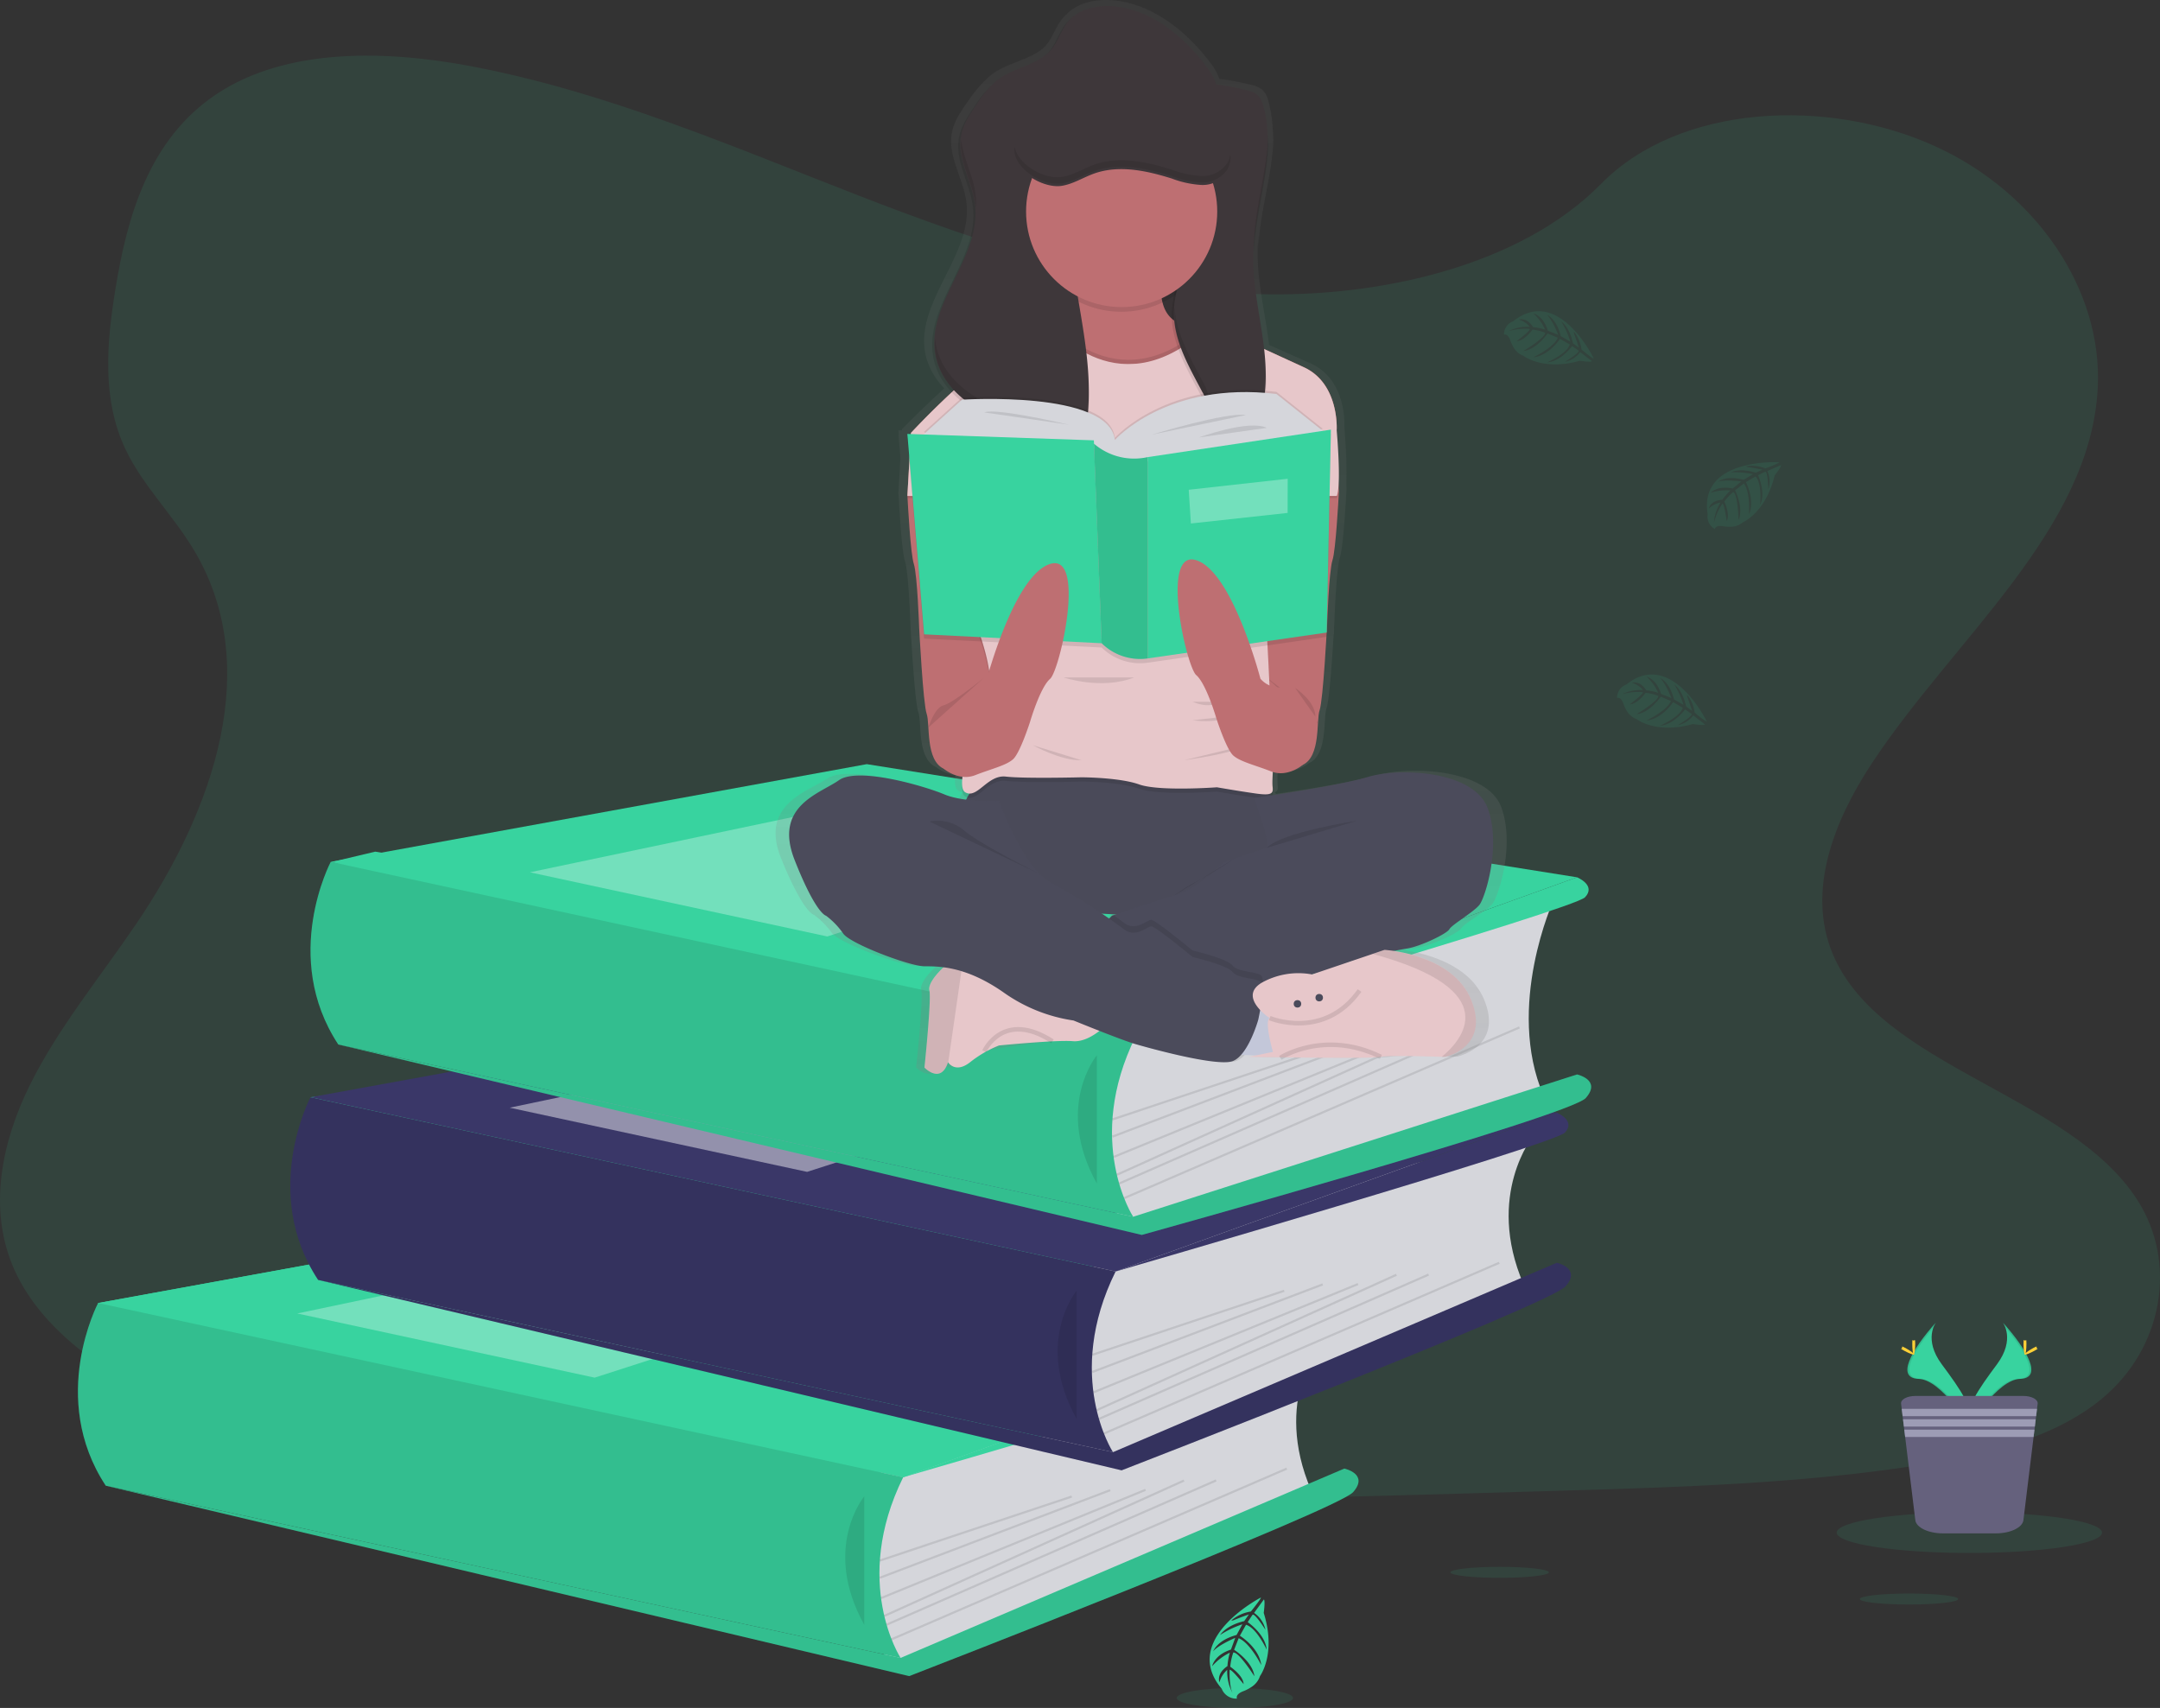 <svg id="Component_18_1" data-name="Component 18 – 1" xmlns="http://www.w3.org/2000/svg" xmlns:xlink="http://www.w3.org/1999/xlink" width="477.773" height="377.814" viewBox="0 0 477.773 377.814">
  <rect x="0" y="0" width="477.773" height="377.814" fill="#333333" stroke="none"/>
  <defs>
    <linearGradient id="linear-gradient" x1="0.5" y1="1" x2="0.5" gradientUnits="objectBoundingBox">
      <stop offset="0" stop-color="gray" stop-opacity="0.251"/>
      <stop offset="0.54" stop-color="gray" stop-opacity="0.122"/>
      <stop offset="1" stop-color="gray" stop-opacity="0.102"/>
    </linearGradient>
  </defs>
  <path id="Path_7" data-name="Path 7" d="M379.479,122.16c-30.629-1.065-59.806-10.951-87.662-21.77S236.37,77.584,206.474,71.853c-19.229-3.687-41.221-4.207-56.711,6.1-14.912,9.938-19.73,27.047-22.319,42.939-1.95,11.955-3.1,24.534,2.248,35.726,3.706,7.771,10.289,14.3,14.837,21.77,15.84,25.9,4.647,57.832-12.518,83.119-8.045,11.865-17.392,23.19-23.6,35.807s-9.087,27.094-3.654,39.976c5.39,12.778,18.23,22.357,32.134,29.1,28.249,13.7,61.524,17.619,93.994,19.839,71.855,4.917,144.089,2.788,216.133.658,26.664-.79,53.441-1.59,79.669-5.712,14.567-2.291,29.6-5.92,40.18-14.695,13.422-11.136,16.749-30,7.757-43.956-15.092-23.422-56.791-29.238-67.354-54.378-5.8-13.833.161-29.243,8.594-42.078,18.1-27.525,48.429-51.675,50.028-83.138,1.1-21.614-13.488-43.251-36.034-53.478-23.63-10.757-56.408-9.394-73.833,8.348C438.068,116.084,406.521,123.1,379.479,122.16Z" transform="translate(-101.886 -57.128)" fill="#38d39f" opacity="0.1"/>
  <path id="Path_8" data-name="Path 8" d="M237.243,536.471l-161.988-.79-16.1-37.752,56.914-4.132-9.92-41.391,112.57-14.591L110.93,400.342l9.522-2.262,173.332,28.277-9.546,64.6-13.644,35.5Z" transform="translate(-37.459 -209.688)" fill="#38d39f"/>
  <path id="Path_45" data-name="Path 45" d="M608.147,670.36s-10.729,13.1-2.21,32.892L520.277,740.4l-8.221,1.723-3.786-16.564,2.532-20.9V693.233Z" transform="translate(-315.945 -373.658)" fill="#d5d6db"/>
  <path id="Path_46" data-name="Path 46" d="M59.16,585,177.721,563.39l157.1,25.026-97.577,35.13Z" transform="translate(-37.459 -296.763)" fill="#38d39f"/>
  <path id="Path_47" data-name="Path 47" d="M59.16,585,177.721,563.39l157.1,25.026-97.577,35.13Z" transform="translate(-37.459 -296.763)" fill="#38d39f"/>
  <path id="Path_48" data-name="Path 48" d="M142.772,652.47s-11.088,21.008,1.69,40.412l175.816,38.1s-10.913-16.734.563-39.962Z" transform="translate(-121.071 -364.234)" fill="#38d39f"/>
  <path id="Path_49" data-name="Path 49" d="M142.772,652.47s-11.088,21.008,1.69,40.412l175.816,38.1s-10.913-16.734.563-39.962Z" transform="translate(-121.071 -364.234)" opacity="0.1"/>
  <path id="Path_51" data-name="Path 51" d="M327.126,771.744,425.28,729.86s5.49,1.183,1.94,5.206-98.2,40.7-98.2,40.7L151.31,733.646Z" transform="translate(-127.92 -404.999)" fill="#38d39f"/>
  <path id="Path_52" data-name="Path 52" d="M327.126,771.744,425.28,729.86s5.49,1.183,1.94,5.206-98.2,40.7-98.2,40.7L151.31,733.646Z" transform="translate(-127.92 -404.999)" opacity="0.1"/>
  <path id="Path_53" data-name="Path 53" d="M501.128,742.86s-9.465,11.358,0,28.4" transform="translate(-309.967 -411.846)" opacity="0.1"/>
  <rect id="Rectangle_107" data-name="Rectangle 107" width="44.756" height="0.473" transform="translate(194.531 344.985) rotate(-18.45)" opacity="0.1"/>
  <rect id="Rectangle_108" data-name="Rectangle 108" width="54.534" height="0.473" transform="translate(194.514 348.797) rotate(-20.82)" opacity="0.1"/>
  <rect id="Rectangle_109" data-name="Rectangle 109" width="63.209" height="0.473" transform="translate(194.799 353.288) rotate(-22.26)" opacity="0.1"/>
  <rect id="Rectangle_110" data-name="Rectangle 110" width="72.759" height="0.473" transform="translate(195.482 357.248) rotate(-24.31)" opacity="0.1"/>
  <rect id="Rectangle_111" data-name="Rectangle 111" width="79.579" height="0.473" transform="matrix(0.916, -0.401, 0.401, 0.916, 196.008, 359.175)" opacity="0.1"/>
  <rect id="Rectangle_112" data-name="Rectangle 112" width="95.229" height="0.473" transform="translate(197.109 362.411) rotate(-23.36)" opacity="0.1"/>
  <path id="Path_54" data-name="Path 54" d="M152.23,594.451l83.294-17.511,50.743,9.7-68.254,22.007Z" transform="translate(-86.483 -303.901)" fill="#fff" opacity="0.3"/>
  <path id="Path_55" data-name="Path 55" d="M621.591,659.69s4.307,1.737,1.779,4.42S524,694.82,524,694.82Z" transform="translate(-324.23 -368.037)" fill="#38d39f"/>
  <path id="Path_56" data-name="Path 56" d="M707.442,574.18s-10.724,13.09-2.205,32.892l-85.66,37.151-8.221,1.732-3.786-16.564,2.57-20.9V597.053Z" transform="translate(-368.25 -322.996)" fill="#d5d6db"/>
  <path id="Path_57" data-name="Path 57" d="M158.46,488.819,277.016,467.21l157.1,25.026-97.577,35.13Z" transform="translate(-89.764 -246.102)" fill="#3a3768"/>
  <path id="Path_58" data-name="Path 58" d="M242.029,556.29S230.935,577.3,243.713,596.7L419.53,634.8s-10.909-16.749.582-39.967Z" transform="translate(-173.352 -313.573)" fill="#3a3768"/>
  <path id="Path_59" data-name="Path 59" d="M242.029,556.29S230.935,577.3,243.713,596.7L419.53,634.8s-10.909-16.749.582-39.967l-55.6-12.035Z" transform="translate(-173.352 -313.573)" opacity="0.1"/>
  <path id="Path_61" data-name="Path 61" d="M426.416,675.564l98.159-41.884s5.485,1.183,1.936,5.206-98.2,40.7-98.2,40.7L250.6,637.466Z" transform="translate(-180.22 -354.337)" fill="#3a3768"/>
  <path id="Path_62" data-name="Path 62" d="M426.416,675.564l98.159-41.884s5.485,1.183,1.936,5.206-98.2,40.7-98.2,40.7L250.6,637.466Z" transform="translate(-180.22 -354.337)" opacity="0.1"/>
  <path id="Path_63" data-name="Path 63" d="M600.418,646.68s-9.465,11.358,0,28.4" transform="translate(-362.267 -361.185)" opacity="0.1"/>
  <rect id="Rectangle_113" data-name="Rectangle 113" width="44.756" height="0.473" transform="translate(241.525 299.471) rotate(-18.45)" opacity="0.1"/>
  <rect id="Rectangle_114" data-name="Rectangle 114" width="54.534" height="0.473" transform="translate(241.514 303.281) rotate(-20.82)" opacity="0.1"/>
  <rect id="Rectangle_115" data-name="Rectangle 115" width="63.209" height="0.473" transform="translate(241.792 307.767) rotate(-22.26)" opacity="0.1"/>
  <rect id="Rectangle_116" data-name="Rectangle 116" width="72.759" height="0.473" transform="translate(242.48 311.727) rotate(-24.31)" opacity="0.1"/>
  <rect id="Rectangle_117" data-name="Rectangle 117" width="79.579" height="0.473" transform="matrix(0.916, -0.401, 0.401, 0.916, 242.999, 313.648)" opacity="0.1"/>
  <rect id="Rectangle_118" data-name="Rectangle 118" width="95.229" height="0.473" transform="translate(244.104 316.884) rotate(-23.36)" opacity="0.1"/>
  <path id="Path_64" data-name="Path 64" d="M251.53,498.271l83.294-17.511,50.743,9.7-68.254,22.007Z" transform="translate(-138.788 -253.239)" fill="#fff" opacity="0.45"/>
  <path id="Path_65" data-name="Path 65" d="M720.907,563.51s4.3,1.737,1.779,4.416-99.356,30.71-99.356,30.71Z" transform="translate(-376.551 -317.376)" fill="#3a3768"/>
  <path id="Path_66" data-name="Path 66" d="M716.858,464.15s-10.729,23.507-2.21,43.3l-85.66,26.739-8.2,1.737L617,519.365l2.532-20.9V487.023Z" transform="translate(-373.217 -265.039)" fill="#d5d6db"/>
  <path id="Path_67" data-name="Path 67" d="M167.89,378.794,286.451,357.18l157.1,25.026-97.582,35.13Z" transform="translate(-94.731 -188.144)" fill="#38d39f"/>
  <path id="Path_68" data-name="Path 68" d="M251.488,446.26s-11.107,21.008,1.671,40.412l175.816,38.1s-10.913-16.749.577-39.962Z" transform="translate(-178.329 -255.615)" fill="#38d39f"/>
  <path id="Path_69" data-name="Path 69" d="M251.488,446.26s-11.107,21.008,1.671,40.412l175.816,38.1s-10.913-16.749.577-39.962Z" transform="translate(-178.329 -255.615)" opacity="0.1"/>
  <path id="Path_71" data-name="Path 71" d="M435.856,569.747l98.154-31.472s5.49,1.183,1.94,5.206-98.2,30.289-98.2,30.289L260.04,531.65Z" transform="translate(-185.192 -300.594)" fill="#38d39f"/>
  <path id="Path_72" data-name="Path 72" d="M435.856,569.747l98.154-31.472s5.49,1.183,1.94,5.206-98.2,30.289-98.2,30.289L260.04,531.65Z" transform="translate(-185.192 -300.594)" opacity="0.1"/>
  <path id="Path_73" data-name="Path 73" d="M609.858,536.65s-9.465,11.358,0,28.4" transform="translate(-367.239 -303.227)" opacity="0.1"/>
  <rect id="Rectangle_119" data-name="Rectangle 119" width="44.756" height="0.473" transform="translate(245.993 247.398) rotate(-18.45)" opacity="0.1"/>
  <rect id="Rectangle_120" data-name="Rectangle 120" width="54.534" height="0.473" transform="translate(245.98 251.21) rotate(-20.82)" opacity="0.1"/>
  <rect id="Rectangle_121" data-name="Rectangle 121" width="63.209" height="0.473" transform="translate(246.253 255.698) rotate(-22.26)" opacity="0.1"/>
  <rect id="Rectangle_122" data-name="Rectangle 122" width="72.759" height="0.473" transform="translate(246.948 259.654) rotate(-24.31)" opacity="0.1"/>
  <rect id="Rectangle_123" data-name="Rectangle 123" width="79.579" height="0.473" transform="matrix(0.916, -0.401, 0.401, 0.916, 247.469, 261.58)" opacity="0.1"/>
  <rect id="Rectangle_124" data-name="Rectangle 124" width="95.229" height="0.473" transform="translate(248.572 264.819) rotate(-23.36)" opacity="0.1"/>
  <path id="Path_74" data-name="Path 74" d="M260.96,388.241l83.294-17.511,50.743,9.7-68.254,22.007Z" transform="translate(-143.755 -195.282)" fill="#fff" opacity="0.3"/>
  <path id="Path_75" data-name="Path 75" d="M730.337,453.48s4.307,1.737,1.779,4.42-99.356,30.71-99.356,30.71Z" transform="translate(-381.518 -259.418)" fill="#38d39f"/>
  <path id="Path_77" data-name="Path 77" d="M915.733,259.474s-17.984-1.084-15.883,11.533a3.078,3.078,0,0,0,1.6,3.242s.033-.947,1.846-.62a8.336,8.336,0,0,0,1.959.095,4.065,4.065,0,0,0,2.366-.984h0s5.064-2.092,7.028-10.364c0,0,1.458-1.8,1.42-2.267l-3.038,1.3a5.461,5.461,0,0,1,.222,4.013s-.1-3.933-.681-3.843c-.118,0-1.581.762-1.581.762s1.784,3.819.44,6.592c0,0,.511-4.7-1-6.318l-2.139,1.249s2.087,3.942.672,7.16c0,0,.364-4.936-1.122-6.858l-1.936,1.514s1.959,3.885.762,6.555c0,0-.156-5.745-1.183-6.181a11.868,11.868,0,0,0-1.955,2.111s1.344,2.84.511,4.311c0,0-.511-3.829-.947-3.848a12.738,12.738,0,0,0-1.865,4.259,9.181,9.181,0,0,1,1.458-4.515,5.092,5.092,0,0,0-2.589,1.339s.265-1.794,3.005-1.95a11.817,11.817,0,0,1,1.77-2.044,11.123,11.123,0,0,0-4.382.506s1.458-1.69,4.879-.947l1.893-1.562s-3.592-.473-5.111.052c0,0,1.751-1.5,5.627-.407l2.082-1.245a18.964,18.964,0,0,0-4.884-.421s1.922-1.036,5.495.085l1.491-.667s-2.243-.44-2.9-.511-.691-.251-.691-.251a7.757,7.757,0,0,1,4.212.473A19.092,19.092,0,0,0,915.733,259.474Z" transform="translate(-522.115 -157.216)" fill="#38d39f" opacity="0.1"/>
  <path id="Path_79" data-name="Path 79" d="M824.669,199.361s-7.832-16.247-17.814-8.239a3.08,3.08,0,0,0-2.049,2.977s.833-.426,1.42,1.311a8.208,8.208,0,0,0,.875,1.756,4.061,4.061,0,0,0,2.026,1.6h0s4.3,3.4,12.475,1.084c0,0,2.286.388,2.664.114l-2.6-2.026a5.491,5.491,0,0,1-3.393,2.153s3.384-2.007,3.019-2.47c-.076-.095-1.42-1.008-1.42-1.008s-2.461,3.422-5.542,3.6c0,0,4.359-1.846,5.031-3.947l-2.163-1.249s-2.423,3.743-5.925,4.079c0,0,4.486-2.092,5.443-4.326l-2.267-.947s-2.437,3.611-5.348,3.867c0,0,4.936-2.939,4.813-4.046a11.706,11.706,0,0,0-2.792-.677s-1.808,2.546-3.516,2.546c0,0,3.1-2.314,2.906-2.688a12.514,12.514,0,0,0-4.643.473,9.21,9.21,0,0,1,4.652-.947,5.068,5.068,0,0,0-2.428-1.6s1.694-.644,3.166,1.671a11.717,11.717,0,0,1,2.646.554,11.074,11.074,0,0,0-2.579-3.578s2.187.445,3.185,3.81l2.3.909s-1.32-3.374-2.537-4.439c0,0,2.158.8,3.1,4.733l2.106,1.212a18.9,18.9,0,0,0-2.016-4.468s1.846,1.174,2.6,4.837l1.311.975s-.705-2.172-.947-2.778-.118-.724-.118-.724a7.785,7.785,0,0,1,1.642,3.9S824.522,199.512,824.669,199.361Z" transform="translate(-472.14 -120.055)" fill="#38d39f" opacity="0.1"/>
  <path id="Path_80" data-name="Path 80" d="M877.543,369.166s-7.832-16.252-17.828-8.244a3.08,3.08,0,0,0-2.049,2.977s.833-.426,1.42,1.311a8.2,8.2,0,0,0,.871,1.756,4.06,4.06,0,0,0,2.026,1.6h0s4.3,3.4,12.48,1.084c0,0,2.281.393,2.66.114l-2.612-2.021a5.491,5.491,0,0,1-3.4,2.153s3.384-2.007,3.019-2.47c-.076-.095-1.42-1.008-1.42-1.008s-2.461,3.422-5.542,3.6c0,0,4.359-1.85,5.031-3.952l-2.134-1.259s-2.423,3.748-5.925,4.079c0,0,4.486-2.092,5.443-4.326l-2.267-.947s-2.437,3.606-5.348,3.867c0,0,4.941-2.939,4.818-4.051a11.756,11.756,0,0,0-2.8-.677s-1.808,2.546-3.516,2.546c0,0,3.1-2.314,2.906-2.688a12.514,12.514,0,0,0-4.643.473,9.238,9.238,0,0,1,4.657-.947,5.059,5.059,0,0,0-2.433-1.6s1.694-.648,3.166,1.671a11.674,11.674,0,0,1,2.646.549,11.162,11.162,0,0,0-2.575-3.578s2.186.445,3.185,3.81l2.3.909s-1.32-3.374-2.537-4.434c0,0,2.158.8,3.1,4.733l2.106,1.207a18.9,18.9,0,0,0-2.016-4.468s1.846,1.174,2.608,4.841l1.311.947s-.71-2.172-.947-2.778-.118-.724-.118-.724a7.738,7.738,0,0,1,1.642,3.9A19.159,19.159,0,0,0,877.543,369.166Z" transform="translate(-499.984 -209.496)" fill="#38d39f" opacity="0.1"/>
  <ellipse id="Ellipse_22" data-name="Ellipse 22" cx="10.88" cy="1.216" rx="10.88" ry="1.216" transform="translate(411.374 352.5)" fill="#38d39f" opacity="0.1"/>
  <ellipse id="Ellipse_23" data-name="Ellipse 23" cx="10.88" cy="1.216" rx="10.88" ry="1.216" transform="translate(320.835 346.598)" fill="#38d39f" opacity="0.1"/>
  <ellipse id="Ellipse_24" data-name="Ellipse 24" cx="12.868" cy="2.21" rx="12.868" ry="2.21" transform="translate(260.276 373.394)" fill="#38d39f" opacity="0.1"/>
  <path id="Path_81" data-name="Path 81" d="M678.575,790.14s-17.918,9.257-8.661,20.161a3.463,3.463,0,0,0,3.389,2.2s-.5-.918,1.42-1.652a9.233,9.233,0,0,0,1.936-1.027,4.547,4.547,0,0,0,1.732-2.314h0s3.663-4.9.823-13.975c0,0,.369-2.565.047-2.982l-2.177,2.986a6.1,6.1,0,0,1,2.508,3.729s-2.366-3.725-2.84-3.313c-.1.085-1.079,1.633-1.079,1.633s3.9,2.646,4.188,6.081c0,0-2.2-4.813-4.567-5.5l-1.358,2.423s4.259,2.593,4.733,6.493c0,0-2.475-4.946-5-5.944l-1,2.56s4.108,2.612,4.486,5.859c0,0-3.436-5.428-4.671-5.258a13.119,13.119,0,0,0-.672,3.147s2.9,1.94,2.953,3.848c0,0-2.679-3.384-3.09-3.161,0,0-.17,3.4.653,5.173a10.211,10.211,0,0,1-1.188-5.173,5.679,5.679,0,0,0-1.718,2.764s-.771-1.869,1.77-3.592a13.093,13.093,0,0,1,.535-2.972,12.475,12.475,0,0,0-3.919,2.991s.431-2.456,4.16-3.677l.946-2.593s-3.729,1.581-4.879,2.972c0,0,.828-2.437,5.173-3.606l1.287-2.366a21.73,21.73,0,0,0-4.931,2.366s1.254-2.1,5.329-3.062l1.046-1.491s-2.4.857-3.076,1.164-.8.156-.8.156a8.7,8.7,0,0,1,4.311-1.959S678.741,790.3,678.575,790.14Z" transform="translate(-399.69 -436.751)" fill="#38d39f"/>
  <path id="Path_82" data-name="Path 82" d="M624.885,221.98c-3.1-8.41-20.133-9.2-27.525-7.056-5.253,1.529-16.328,3.251-22.243,4.117l-.383-.364c.767-.227.786-.786.691-1.614a25.245,25.245,0,0,1,.047-3.275c3.625,1.126,6.853-1.538,6.853-1.538h0c4.259-1.893,3.114-10,3.928-12.21.611-1.656,1.268-11.415,1.562-16.28h.062l.033-1.633c.043-.705.062-1.117.062-1.117s.416-11.9,1.23-14.307c.757-2.215,1.372-13.374,1.467-15.144v-.232l-.062-1.032c.043-.752.062-1.59.057-2.47,0-4.046-.421-9.143-.473-9.967v-.431c.033-1.727-.185-10.379-7.544-13.649-2.712-1.212-5.973-2.655-9.129-4.061-.814-7.028-2.674-14.018-2.513-21.1,0-1.065.095-2.13.2-3.19,0,.308-.033.62-.038.947V98.44c.279-8.855,3.625-17.757,3.313-26.422-.028.847-.09,1.7-.17,2.551a27.51,27.51,0,0,0-.909-8.7,5.15,5.15,0,0,0-1.486-2.7,6.119,6.119,0,0,0-2.593-1.027,52.159,52.159,0,0,0-6.81-1.268,10.514,10.514,0,0,0-1.533-2.977c-4.8-6.588-11.907-12.778-20.312-14.2-4.217-.71-9.068-.118-11.936,2.9a8.941,8.941,0,0,0-.842.852c-1.543,1.841-2.205,4.259-3.786,6.1-.1.123-.222.237-.336.355-3.1,2.769-7.918,3.346-11.358,5.831a13.636,13.636,0,0,0-1.7,1.481,28.811,28.811,0,0,0-3.71,4.51c-1.548,2.177-3.138,4.444-3.63,7.042-.989,5.206,2.556,10.142,3.213,15.381,1.467,11.723-11.5,22.125-9.049,33.691a15.428,15.428,0,0,0,4.174,7.492c-5.059,4.581-9.366,9.025-9.366,9.025v.265h-.8l.08.947h-.08l.44,5.135-.44,7.478v.705h.028c.147,2.74.729,12.593,1.42,14.671.814,2.409,1.226,14.307,1.226,14.307s.9,16.815,1.723,19.039-.345,10.3,3.928,12.21h0a8.992,8.992,0,0,0,4.292,1.779c-.218,1.77-.08,3.053.625,3.455a2.063,2.063,0,0,0,.994.284,10.554,10.554,0,0,0-.771,1.349,20.045,20.045,0,0,1-4.96-1.169c-4.591-1.893-19.825-6.152-24.25-3.157s-15.073,5.712-10.156,17.771,7.208,12.362,7.208,12.362a17.509,17.509,0,0,1,3.933,3.952c1.477,2.22,15.234,7.3,18.675,7.3a33.687,33.687,0,0,1,4.378.218s-3.734,3.275-3.237,5.177-1.136,17.132-1.136,17.132,3.786,3.814,5.4-1.188l.057.076c.3.412,1.94,2.272,5.021-.076a28.151,28.151,0,0,1,4-2.537l14.917-2.111a42.229,42.229,0,0,1,4.671-.033c2.366.194,4.69-1.207,6.152-2.291,3.09,1.174,6.564,2.456,8.216,2.925,3.351.947,18.751,5.078,22.352,3.786a5,5,0,0,0,1.94-1.382l3.436.109-1.609.322s3.133.052,7.392.109l-.18.1,5.343-.047c7.818.071,16.6.095,17.757-.166,1.808-.4,11.2-.118,13.971,0h.771s10.322-2.059,6.062-12.532c-3.275-8.045-13.341-10.383-17.809-11.027,1.259-.251,2.343-.445,3.062-.558,3.119-.473,9.177-3.313,9.669-4.283s5.57-3.786,6.881-5.39S627.994,230.39,624.885,221.98ZM539.39,245.516l-.506.166-.341.114-.653.644c-.521-.35-1.079-.719-1.661-1.1C537.256,245.4,538.311,245.464,539.39,245.516ZM584.5,258.852Z" transform="translate(-292.82 -43.428)" fill="url(#linear-gradient)"/>
  <path id="Path_83" data-name="Path 83" d="M686.65,300.037s7.241,18.93,11.358,17.037,3-9.938,3.786-12.144S703.451,286,703.451,286s.4-11.832,1.183-14.226c.729-2.2,1.32-13.3,1.42-15.045V256.5l-.781-13.725-4.42-1.1L690.6,245.456l-1.42,8.107-.554,3.166-.237,1.349Z" transform="translate(-409.904 -147.85)" fill="#be6f72"/>
  <path id="Path_84" data-name="Path 84" d="M691.69,358.3s6.91,5.655,8.992,6.152,3.36,4.908,3.36,4.908" transform="translate(-412.559 -209.283)" opacity="0.1"/>
  <path id="Path_85" data-name="Path 85" d="M545.4,301.787s-7.241,18.93-11.358,17.037-3-9.938-3.786-12.144-1.656-18.93-1.656-18.93-.4-11.832-1.183-14.226c-.729-2.2-1.32-13.3-1.42-15.045v-.232l.786-13.725,4.42-1.1,10.251,3.786,1.42,8.107.554,3.166.237,1.349Z" transform="translate(-325.284 -148.772)" fill="#be6f72"/>
  <rect id="Rectangle_125" data-name="Rectangle 125" width="16.162" height="25.192" transform="translate(251.109 51.71)" fill="#3e373a"/>
  <rect id="Rectangle_126" data-name="Rectangle 126" width="16.162" height="25.192" transform="translate(251.109 51.71)" opacity="0.1"/>
  <path id="Path_86" data-name="Path 86" d="M556.626,404.914s-5.523,6.072-3.474,7.175,15.305,21.77,15.305,21.77,43.54,5.362,51.751-2.683,8.045-22.418,8.045-22.418-6.6,1.42-7.317.648-4.671-4.491-4.671-4.491S560.412,401.525,556.626,404.914Z" transform="translate(-339.346 -233.043)" fill="#4b4b5b"/>
  <path id="Path_87" data-name="Path 87" d="M556.626,404.914s-5.523,6.072-3.474,7.175,15.305,21.77,15.305,21.77,43.54,5.362,51.751-2.683,8.045-22.418,8.045-22.418-6.6,1.42-7.317.648-4.671-4.491-4.671-4.491S560.412,401.525,556.626,404.914Z" transform="translate(-339.346 -233.043)" opacity="0.02"/>
  <path id="Path_88" data-name="Path 88" d="M621.82,195.94l-14.2,11.358-4.292.312-1.576.114-26.469,1.94-27.449-2.007-4.084-.3-5.206-.379L527.66,196.569a186.392,186.392,0,0,1,14.453-13.824,29.652,29.652,0,0,1,7-4.681l.312-.109a7.79,7.79,0,0,0,3-2.092c5.329-5.495,10.256-19.053,10.256-19.053s23.507-12.144,20.667,3.786,10.568,11.992,10.568,11.992l4.42,2.016,1.746.8,4.453,2.04,10.047,4.61C622.473,185.684,621.82,195.94,621.82,195.94Z" transform="translate(-326.158 -100.818)" fill="#be6f72"/>
  <circle id="Ellipse_25" data-name="Ellipse 25" cx="21.141" cy="21.141" r="21.141" transform="translate(226.883 26.684)" opacity="0.1"/>
  <path id="Path_89" data-name="Path 89" d="M620.979,239.431H526V239.2l.786-13.725a186.394,186.394,0,0,1,14.453-13.824l59.631-2.366,2.773-2.925,10.047,4.61c7.889,3.625,7.255,13.881,7.255,13.881S622.025,236.734,620.979,239.431Z" transform="translate(-325.284 -129.251)" opacity="0.1"/>
  <path id="Path_90" data-name="Path 90" d="M620.979,238.431H526V238.2l.786-13.725a186.4,186.4,0,0,1,14.453-13.824l59.631-2.366,2.773-2.925,10.047,4.61c7.889,3.625,7.255,13.881,7.255,13.881S622.025,235.734,620.979,238.431Z" transform="translate(-325.284 -128.724)" fill="#e7c7ca"/>
  <path id="Path_91" data-name="Path 91" d="M587.206,189.318s14.983,19.091,34.941-.393,2.21,43.459,2.21,43.459L581.29,237.5Z" transform="translate(-354.407 -118.096)" opacity="0.1"/>
  <path id="Path_92" data-name="Path 92" d="M587.206,191.318s14.983,19.091,34.941-.393,2.21,43.459,2.21,43.459L581.29,239.5Z" transform="translate(-354.407 -119.149)" fill="#e7c7ca"/>
  <path id="Path_93" data-name="Path 93" d="M612.641,202.131l1.585,24.179,1.7,8.045,1.3,6.152s3.313,47.326,2.366,49.692.473,4.259.672,5.518-.2,4.42-.043,5.84,0,2.049-3.625,1.543-8.68-1.387-8.68-1.387-12.778.947-17.194-.629-12.778-1.581-12.778-1.581-12.622.317-16.72-.156-6.313,5.05-8.992,3.469,3.152-16.876,5.045-21.3-2.522-15.618-2.522-15.618l5.679-31.5,1.264-7.142V204.8l.312-.109a7.79,7.79,0,0,0,3-2.092l1.42,22.593,44.486,1.581V201.35" transform="translate(-338.735 -126.612)" opacity="0.1"/>
  <path id="Path_94" data-name="Path 94" d="M612.641,200.131l1.585,24.179,1.7,8.045,1.3,6.152s3.313,47.326,2.366,49.692.473,4.259.672,5.518-.2,4.42-.043,5.84,0,2.049-3.625,1.543-8.68-1.387-8.68-1.387-12.778.947-17.194-.629-12.778-1.581-12.778-1.581-12.622.317-16.72-.156-6.313,5.05-8.992,3.469,3.152-16.876,5.045-21.3-2.522-15.618-2.522-15.618l5.679-31.5,1.264-7.142V202.8l.312-.109a7.79,7.79,0,0,0,3-2.092l1.42,22.593,44.486,1.581V199.35" transform="translate(-338.735 -125.558)" fill="#e7c7ca"/>
  <path id="Path_95" data-name="Path 95" d="M610.39,69.56a5.215,5.215,0,0,0-1.42-2.679,5.812,5.812,0,0,0-2.5-1.022A49.371,49.371,0,0,0,599.9,64.6a10.515,10.515,0,0,0-1.42-2.948c-4.638-6.55-11.5-12.726-19.574-14.122-4.226-.734-9.125-.076-11.832,3.256-1.486,1.832-2.125,4.259-3.625,6.058-2.892,3.493-8.112,3.923-11.756,6.626a21.78,21.78,0,0,0-4.733,5.476c-1.491,2.163-3.024,4.416-3.5,7-.947,5.163,2.466,10.085,3.1,15.3,1.42,11.656-11.074,22-8.713,33.5,1.377,6.706,7.572,11.429,13.98,13.824,2.258.847,4.837,1.69,5.892,3.857.473.947.554,2.04,1,3,1.5,3.19,6.413,3.313,9.053.989s3.474-6.081,3.786-9.588c1.268-15.315-4.865-30.445-4.15-45.8.213-4.643,1.519-9.91,5.679-12.011,5.6-2.84,12.333,1.893,18.495.989a36.692,36.692,0,0,1,1.77,22.39c-.98,4.084-2.674,8.045-2.8,12.257-.185,6.413,3.275,12.272,6.266,17.941a9.545,9.545,0,0,1,1.264,3.46,8.339,8.339,0,0,1-.677,3.62c-1.69,4.548-4.6,8.77-4.936,13.611a2.2,2.2,0,0,0,.355,1.619,2.035,2.035,0,0,0,1.221.549c5.111.876,9.531-3.654,12.026-8.2a38.447,38.447,0,0,0,4.742-16.337c.516-9.636-2.939-19.115-2.726-28.76C608.336,91.178,613.291,80.137,610.39,69.56Z" transform="translate(-331.368 -45.446)" opacity="0.1"/>
  <path id="Path_96" data-name="Path 96" d="M611.39,68.56a5.214,5.214,0,0,0-1.42-2.679,5.812,5.812,0,0,0-2.5-1.022A49.369,49.369,0,0,0,600.9,63.6a10.515,10.515,0,0,0-1.42-2.948c-4.638-6.55-11.5-12.726-19.574-14.122-4.226-.734-9.125-.076-11.832,3.256-1.486,1.832-2.125,4.259-3.625,6.058-2.892,3.493-8.112,3.923-11.756,6.626a21.781,21.781,0,0,0-4.733,5.476c-1.491,2.163-3.024,4.416-3.5,7-.947,5.163,2.466,10.085,3.1,15.3,1.42,11.656-11.074,22-8.713,33.5,1.377,6.706,7.572,11.429,13.98,13.824,2.258.847,4.837,1.69,5.892,3.857.473.947.554,2.04,1,3,1.5,3.19,6.413,3.313,9.053.989s3.474-6.081,3.786-9.588c1.268-15.315-4.865-30.445-4.151-45.8.213-4.643,1.519-9.91,5.679-12.011,5.6-2.84,12.333,1.893,18.495.989a36.692,36.692,0,0,1,1.77,22.39c-.98,4.084-2.674,8.045-2.8,12.257-.185,6.413,3.275,12.272,6.266,17.941a9.548,9.548,0,0,1,1.264,3.46,8.34,8.34,0,0,1-.677,3.62c-1.69,4.548-4.6,8.77-4.936,13.611a2.2,2.2,0,0,0,.355,1.619,2.035,2.035,0,0,0,1.221.549c5.111.876,9.531-3.654,12.026-8.2a38.447,38.447,0,0,0,4.742-16.337c.516-9.636-2.939-19.115-2.726-28.76C609.336,90.178,614.291,79.137,611.39,68.56Z" transform="translate(-331.894 -44.919)" fill="#3e373a"/>
  <path id="Path_97" data-name="Path 97" d="M581.79,477.9l18.774.6-2.693-13.923-14.382,1.368Z" transform="translate(-312.749 -244.716)" fill="#c3c7d9"/>
  <path id="Path_98" data-name="Path 98" d="M696.2,433.77c-1.264,1.576-6.152,4.416-6.626,5.362s-6.309,3.786-9.309,4.259-12.461,2.527-14.2,3.63c-1.245.8-11.235,3.313-17.8,4.709a50.515,50.515,0,0,1-5.391.97c-2.84.156-33.914-10.412-33.914-10.412l5.991-6.152.331-.114c1.694-.573,9.522-3.218,13.867-4.477,4.893-1.42,10.573-7.255,10.573-7.255s8.358-2.84,9.465-3.157-2.84-11.041-2.84-11.041,18.14-2.518,25.239-4.652,23.507-1.344,26.5,7.018S697.479,432.194,696.2,433.77Z" transform="translate(-368.982 -233.584)" fill="#4b4b5b"/>
  <path id="Path_99" data-name="Path 99" d="M574.026,504.14s-3.625,3.786-7.255,3.474-16.323.947-16.323.947a25.446,25.446,0,0,0-6.394,3.706c-2.967,2.338-4.543.473-4.837.076l-.052-.076c-1.581,4.974-5.206,1.183-5.206,1.183s1.576-15.144,1.093-17.037,3.119-5.144,3.119-5.144l4.259-1.084,10.79-2.764,15.461,5.362Z" transform="translate(-329.477 -277.296)" fill="#e7c7ca"/>
  <path id="Path_100" data-name="Path 100" d="M542.412,493.26l-3.195,22.158-.052-.076c-1.581,4.974-5.206,1.183-5.206,1.183s1.576-15.144,1.093-17.037,3.119-5.144,3.119-5.144Z" transform="translate(-329.477 -280.372)" opacity="0.1"/>
  <path id="Path_101" data-name="Path 101" d="M599,360.08s8.358,2.84,15.618,0" transform="translate(-363.736 -210.221)" opacity="0.1"/>
  <path id="Path_102" data-name="Path 102" d="M659.29,371.42s3.469,1.732,6.152,0" transform="translate(-395.493 -216.194)" opacity="0.1"/>
  <path id="Path_103" data-name="Path 103" d="M659.29,379.215s5.835.781,6.943-.8" transform="translate(-395.493 -219.881)" opacity="0.1"/>
  <path id="Path_104" data-name="Path 104" d="M655.29,395.063s10.961-1.42,13.682-3.313" transform="translate(-393.386 -226.903)" opacity="0.1"/>
  <path id="Path_105" data-name="Path 105" d="M584.62,391.75s6.152,3.469,10.729,3.313" transform="translate(-356.161 -226.903)" opacity="0.1"/>
  <path id="Path_106" data-name="Path 106" d="M648.254,486.888a50.532,50.532,0,0,1-5.391.97c-2.839.156-33.914-10.412-33.914-10.412l5.991-6.152.331-.114c.947.667,1.723,1.24,2.276,1.675,2.608,2.054,5.125-.629,6.072-.629s9.148,6.782,9.148,6.782,7.572,1.737,8.836,3.313,5.679,1.264,6.465,2.366A4.222,4.222,0,0,1,648.254,486.888Z" transform="translate(-368.977 -268.742)" opacity="0.1"/>
  <path id="Path_107" data-name="Path 107" d="M517.132,411.516s-7.657.44-12.073-1.42-19.087-6.152-23.346-3.138-14.515,5.679-9.782,17.672,6.943,12.3,6.943,12.3a17.085,17.085,0,0,1,3.786,3.928c1.42,2.21,14.671,7.255,17.984,7.255s9.148,0,17.35,5.679a35.658,35.658,0,0,0,15.618,6.313s10.412,4.259,13.654,5.206,18.055,5.045,21.529,3.786,5.679-9.153,5.679-9.153,1.576-7.1.786-8.2-5.206-.79-6.465-2.366-8.836-3.313-8.836-3.313-8.183-6.786-9.129-6.786-3.464,2.679-6.072.629A138.518,138.518,0,0,0,528.424,429.5C522.432,426.344,517.132,411.516,517.132,411.516Z" transform="translate(-296.16 -234.364)" fill="#4b4b5b"/>
  <path id="Path_108" data-name="Path 108" d="M536.27,427.216a9.039,9.039,0,0,1,7.757,2.049c3.786,3.157,16.526,9.494,16.526,9.494" transform="translate(-330.693 -245.488)" opacity="0.1"/>
  <path id="Path_109" data-name="Path 109" d="M713.993,427s-16.881,2.556-20.033,6.025" transform="translate(-413.755 -245.47)" opacity="0.1"/>
  <path id="Path_110" data-name="Path 110" d="M729,511.083h-.743c-2.669-.095-11.713-.379-13.455,0-2.049.473-29.186,0-29.186,0l5.305-1.1s-1.969-6.9-.719-7.473c0,0-7.1-4.676-1.746-7.832a16.6,16.6,0,0,1,11.122-1.827l13.436-4.553,2.579-.876s15.144.79,19.243,11.2S729,511.083,729,511.083Z" transform="translate(-409.362 -277.296)" fill="#e7c7ca"/>
  <path id="Path_111" data-name="Path 111" d="M759.5,511.109h-.743c4.406-3.635,14.373-14.7-15.244-22.764l2.579-.876s15.144.79,19.243,11.2S759.5,511.109,759.5,511.109Z" transform="translate(-439.855 -277.322)" opacity="0.1"/>
  <circle id="Ellipse_26" data-name="Ellipse 26" cx="0.828" cy="0.828" r="0.828" transform="translate(290.972 219.864)" fill="#4b4b5b"/>
  <circle id="Ellipse_27" data-name="Ellipse 27" cx="0.828" cy="0.828" r="0.828" transform="translate(286.159 221.231)" fill="#4b4b5b"/>
  <g id="Group_37" data-name="Group 37" transform="translate(206.785 29.76)" opacity="0.1">
    <path id="Path_112" data-name="Path 112" d="M628.75,123.779a36.719,36.719,0,0,0-2.716-15.211c-6.152.918-12.892-3.829-18.495-.989-4.146,2.1-5.447,7.369-5.679,12.011-.057,1.226-.066,2.451-.043,3.677,0-.435,0-.876.043-1.311.218-4.643,1.519-9.91,5.679-12.011,5.6-2.84,12.333,1.893,18.495.989A36.62,36.62,0,0,1,628.75,123.779Z" transform="translate(-571.998 -106.496)"/>
    <path id="Path_113" data-name="Path 113" d="M554.314,123.971a15.771,15.771,0,0,0-.062-3.1c-.5-4.165-2.778-8.145-3.19-12.205-.53,4.9,2.589,9.6,3.19,14.572A2.958,2.958,0,0,1,554.314,123.971Z" transform="translate(-545.238 -107.553)"/>
    <path id="Path_114" data-name="Path 114" d="M572.835,215.249c-.293,3.512-1.122,7.265-3.786,9.593s-7.572,2.2-9.053-.989c-.473-.947-.544-2.049-1-3-1.051-2.168-3.635-3.01-5.892-3.857-6.413-2.4-12.6-7.1-13.975-13.824a14.524,14.524,0,0,1-.251-1.846,14.916,14.916,0,0,0,.251,4.212c1.377,6.706,7.572,11.424,13.975,13.824,2.257.847,4.841,1.69,5.892,3.857.473.947.554,2.04,1,3,1.491,3.19,6.408,3.313,9.053.989s3.469-6.081,3.786-9.593a54.055,54.055,0,0,0,.147-5.556C572.981,213.133,572.92,214.193,572.835,215.249Z" transform="translate(-538.823 -156.361)"/>
    <path id="Path_115" data-name="Path 115" d="M687.93,130.531v2.049c.265-8.8,3.493-17.653,3.176-26.271C690.859,114.28,688.11,122.429,687.93,130.531Z" transform="translate(-617.364 -106.31)"/>
    <path id="Path_116" data-name="Path 116" d="M658.208,208.821a6.1,6.1,0,0,0,.109-1.708,9.466,9.466,0,0,0-1.264-3.46c-2.736-5.206-5.854-10.535-6.223-16.313,0,.246-.033.473-.038.738-.189,6.408,3.27,12.272,6.261,17.941A11.36,11.36,0,0,1,658.208,208.821Z" transform="translate(-597.797 -148.992)"/>
    <path id="Path_117" data-name="Path 117" d="M673.186,217.207a38.509,38.509,0,0,1-4.775,16.337c-2.5,4.548-6.914,9.077-12.03,8.2a2.011,2.011,0,0,1-1.221-.554,1.184,1.184,0,0,1-.222-.369c-.057.369-.1.743-.133,1.122a2.182,2.182,0,0,0,.355,1.614,2.012,2.012,0,0,0,1.221.554c5.116.876,9.531-3.654,12.03-8.2a38.509,38.509,0,0,0,4.775-16.337c.057-1.107.062-2.21.028-3.313C673.2,216.577,673.2,216.889,673.186,217.207Z" transform="translate(-599.898 -164.225)"/>
  </g>
  <path id="Path_118" data-name="Path 118" d="M695.31,512.516s11.978,5.026,19.877-6.1" transform="translate(-414.466 -287.304)" fill="none" stroke="#000" stroke-miterlimit="10" stroke-width="1" opacity="0.1"/>
  <path id="Path_119" data-name="Path 119" d="M700.29,534.644s9.782-6.361,22.243-.208" transform="translate(-417.089 -300.649)" fill="none" stroke="#000" stroke-miterlimit="10" stroke-width="1" opacity="0.1"/>
  <path id="Path_120" data-name="Path 120" d="M561.93,529.4s4.108-9.266,15.078-2.2" transform="translate(-344.209 -296.852)" fill="none" stroke="#000" stroke-miterlimit="10" stroke-width="1" opacity="0.1"/>
  <path id="Path_121" data-name="Path 121" d="M533.79,234.944l8.377-7.572s32.48-2.13,33.824,8.911c0,0,11.514-13.09,35.731-10.175l10.246,8.159L593.648,246.7l-27.52,9.546-20.27-9.072Z" transform="translate(-329.387 -139.43)" opacity="0.1"/>
  <path id="Path_122" data-name="Path 122" d="M533.79,235.944l8.377-7.572s32.48-2.13,33.824,8.911c0,0,11.514-13.09,35.731-10.175l10.246,8.159L593.648,247.7l-27.52,9.546-20.27-9.072Z" transform="translate(-329.387 -139.957)" fill="#d5d6db"/>
  <path id="Path_123" data-name="Path 123" d="M437.38,204.83l3.706,44.33,39.281,1.973-1.7-44.141-.033-.743Z" transform="translate(-236.683 -107.896)" opacity="0.1"/>
  <path id="Path_124" data-name="Path 124" d="M437.38,202.83l3.706,44.33,39.281,1.973-1.7-44.141-.033-.743Z" transform="translate(-236.683 -106.842)" fill="#38d39f"/>
  <path id="Path_125" data-name="Path 125" d="M590.231,202.83l-40.521,6.077v44.529l39.6-5.722Z" transform="translate(-295.851 -106.842)" opacity="0.1"/>
  <path id="Path_126" data-name="Path 126" d="M590.231,200.83l-40.521,6.077v44.529l39.6-5.722Z" transform="translate(-295.851 -105.789)" fill="#38d39f"/>
  <path id="Path_127" data-name="Path 127" d="M590.778,223.79l-21.888,2.433.478,7.459,21.4-2.338Z" transform="translate(-305.954 -117.883)" fill="#fff" opacity="0.3"/>
  <path id="Path_128" data-name="Path 128" d="M537.231,346.139l2.229,6s3.313,2.84,6.938,1.42,6.786-2.125,8.362-3.507,3.786-8.325,3.786-8.325,2.21-7.572,4.416-9.465,8.045-27.974,0-25.424-14.2,26.214-14.2,26.214a5.611,5.611,0,0,1-3.469,1.893c-2.049.161-6.152-.317-6.943,1.42S534.865,342.67,537.231,346.139Z" transform="translate(-330.699 -182.082)" fill="#be6f72"/>
  <path id="Path_129" data-name="Path 129" d="M625.064,255.783a13.63,13.63,0,0,1-11.884-2.963l1.708,44.136a12.045,12.045,0,0,0,10.175,3.36Z" transform="translate(-371.205 -153.723)" opacity="0.1"/>
  <path id="Path_130" data-name="Path 130" d="M625.064,253.783a13.63,13.63,0,0,1-11.884-2.963l1.708,44.136a12.045,12.045,0,0,0,10.175,3.36Z" transform="translate(-371.205 -152.669)" fill="#38d39f"/>
  <path id="Path_131" data-name="Path 131" d="M625.064,253.783a13.63,13.63,0,0,1-11.884-2.963l1.708,44.136a12.045,12.045,0,0,0,10.175,3.36Z" transform="translate(-371.205 -152.669)" opacity="0.1"/>
  <path id="Path_132" data-name="Path 132" d="M640.29,241.674s16.484-5.04,20.781-4.33" transform="translate(-385.485 -145.535)" opacity="0.1"/>
  <path id="Path_133" data-name="Path 133" d="M580.576,238.688S564.6,234.9,561.93,235.976" transform="translate(-344.209 -144.75)" opacity="0.1"/>
  <path id="Path_134" data-name="Path 134" d="M662.25,244.964s11.022-4.042,15.007-2.12" transform="translate(-397.052 -148.195)" opacity="0.1"/>
  <path id="Path_135" data-name="Path 135" d="M650.52,452.9a36.235,36.235,0,0,1,5.433-3.374A88.647,88.647,0,0,0,664,444.61" transform="translate(-390.873 -254.746)" opacity="0.1"/>
  <path id="Path_136" data-name="Path 136" d="M548.182,360.08s-6.914,5.655-8.992,6.152-3.36,4.908-3.36,4.908" transform="translate(-330.461 -210.221)" opacity="0.1"/>
  <path id="Path_137" data-name="Path 137" d="M682.117,344.375l-2.205,6.01s-3.313,2.84-6.943,1.42-6.782-2.125-8.362-3.507-3.786-8.325-3.786-8.325-2.205-7.572-4.416-9.465-8.045-27.974,0-25.424S670.6,331.3,670.6,331.3a5.612,5.612,0,0,0,3.469,1.893c2.049.161,6.152-.317,6.943,1.42S684.484,340.92,682.117,344.375Z" transform="translate(-391.803 -181.16)" fill="#be6f72"/>
  <path id="Path_138" data-name="Path 138" d="M707.15,364.94s4.52,2.906,4.5,6.38" transform="translate(-420.703 -212.781)" opacity="0.1"/>
  <circle id="Ellipse_28" data-name="Ellipse 28" cx="21.141" cy="21.141" r="21.141" transform="translate(226.959 25.647)" fill="#be6f72"/>
  <path id="Path_139" data-name="Path 139" d="M586.419,105.493c2.565-.4,4.813-1.893,7.265-2.75,5.485-1.926,11.552-.606,17.1,1.131a22.181,22.181,0,0,0,6.526,1.42,6.605,6.605,0,0,0,5.745-2.84,6.42,6.42,0,0,0-.038-5.93,16.7,16.7,0,0,0-3.862-4.766c-4.922-4.647-11.027-8.992-17.78-8.519a24.47,24.47,0,0,0-7.813,2.239,86.131,86.131,0,0,0-9.172,4.619c-2.276,1.32-6.493,3.086-7.8,5.5C573.608,101.035,581.781,106.222,586.419,105.493Z" transform="translate(-351.595 -64.38)" fill="#3e373a"/>
  <path id="Path_140" data-name="Path 140" d="M623.057,115.508a6.605,6.605,0,0,1-5.745,2.84,22.2,22.2,0,0,1-6.531-1.391c-5.551-1.737-11.614-3.062-17.1-1.131-2.447.857-4.7,2.366-7.265,2.745-3.739.587-9.759-2.669-10.412-6.81-.734,4.785,6.247,8.883,10.412,8.23,2.565-.4,4.818-1.893,7.265-2.745,5.49-1.931,11.552-.606,17.1,1.131a21.3,21.3,0,0,0,6.531,1.391,6.655,6.655,0,0,0,5.745-2.84,5.542,5.542,0,0,0,.662-3.46,5.1,5.1,0,0,1-.663,2.04Z" transform="translate(-351.593 -79.421)" opacity="0.1"/>
  <path id="Path_141" data-name="Path 141" d="M1029.4,661.63s2.806,3.668-1.3,9.21-7.482,10.218-6.119,13.672c0,0,6.19-10.289,11.226-10.435S1034.937,667.816,1029.4,661.63Z" transform="translate(-586.379 -369.059)" fill="#38d39f"/>
  <path id="Path_142" data-name="Path 142" d="M1029.583,661.63a4.544,4.544,0,0,1,.573,1.15c4.912,5.774,7.534,11.164,2.806,11.3-4.4.128-9.678,8-10.942,9.981a4.62,4.62,0,0,0,.147.473s6.19-10.289,11.226-10.435S1035.115,667.816,1029.583,661.63Z" transform="translate(-586.557 -369.059)" opacity="0.1"/>
  <path id="Path_143" data-name="Path 143" d="M1048.278,670.591c0,1.292-.147,2.338-.322,2.338s-.327-1.046-.327-2.338.18-.681.36-.681S1048.278,669.3,1048.278,670.591Z" transform="translate(-600.047 -373.345)" fill="#ffd037"/>
  <path id="Path_144" data-name="Path 144" d="M1050.329,673.757c-1.131.615-2.12.989-2.205.833s.762-.786,1.893-1.42.686-.17.771,0S1051.465,673.137,1050.329,673.757Z" transform="translate(-600.304 -374.967)" fill="#ffd037"/>
  <path id="Path_145" data-name="Path 145" d="M999.654,661.63s-2.806,3.668,1.3,9.21,7.482,10.218,6.115,13.672c0,0-6.185-10.289-11.226-10.435S994.136,667.816,999.654,661.63Z" transform="translate(-571.461 -369.059)" fill="#38d39f"/>
  <path id="Path_146" data-name="Path 146" d="M999.654,661.63a4.546,4.546,0,0,0-.573,1.15c-4.912,5.774-7.534,11.164-2.806,11.3,4.4.128,9.678,8,10.942,9.981a3.67,3.67,0,0,1-.151.473s-6.185-10.289-11.226-10.435S994.136,667.816,999.654,661.63Z" transform="translate(-571.461 -369.059)" opacity="0.1"/>
  <path id="Path_147" data-name="Path 147" d="M995.64,670.591c0,1.292.142,2.338.322,2.338s.327-1.046.327-2.338-.185-.681-.36-.681S995.64,669.3,995.64,670.591Z" transform="translate(-572.662 -373.345)" fill="#ffd037"/>
  <path id="Path_148" data-name="Path 148" d="M991.093,673.757c1.131.615,2.12.989,2.205.833s-.762-.786-1.893-1.42-.686-.17-.771,0S989.958,673.137,991.093,673.757Z" transform="translate(-569.904 -374.967)" fill="#ffd037"/>
  <ellipse id="Ellipse_29" data-name="Ellipse 29" cx="29.342" cy="4.501" rx="29.342" ry="4.501" transform="translate(406.268 334.525)" fill="#38d39f" opacity="0.1"/>
  <path id="Path_149" data-name="Path 149" d="M1020.612,697.623l-.142,1.145-.2,1.619-.08.677-.2,1.619-.085.677-.194,1.614-2.248,18.41c-.2,1.642-2.882,2.925-6.124,2.925H999.675c-3.242,0-5.921-1.283-6.124-2.925l-2.248-18.41-.2-1.614-.08-.677-.2-1.619-.085-.677-.194-1.619-.142-1.145c-.109-.947,1.339-1.713,3.176-1.713h23.862C1019.273,695.91,1020.725,696.691,1020.612,697.623Z" transform="translate(-569.9 -387.116)" fill="#65617d"/>
  <path id="Path_150" data-name="Path 150" d="M932.054,658.53l-.194,1.619H902.329l-.2-1.619Z" transform="translate(-481.485 -346.877)" fill="#9d9cb5"/>
  <path id="Path_151" data-name="Path 151" d="M932.086,663.38,931.892,665H902.919l-.2-1.619Z" transform="translate(-481.796 -349.432)" fill="#9d9cb5"/>
  <path id="Path_152" data-name="Path 152" d="M932.123,668.23l-.2,1.619h-28.41l-.194-1.619Z" transform="translate(-482.112 -351.987)" fill="#9d9cb5"/>
</svg>
